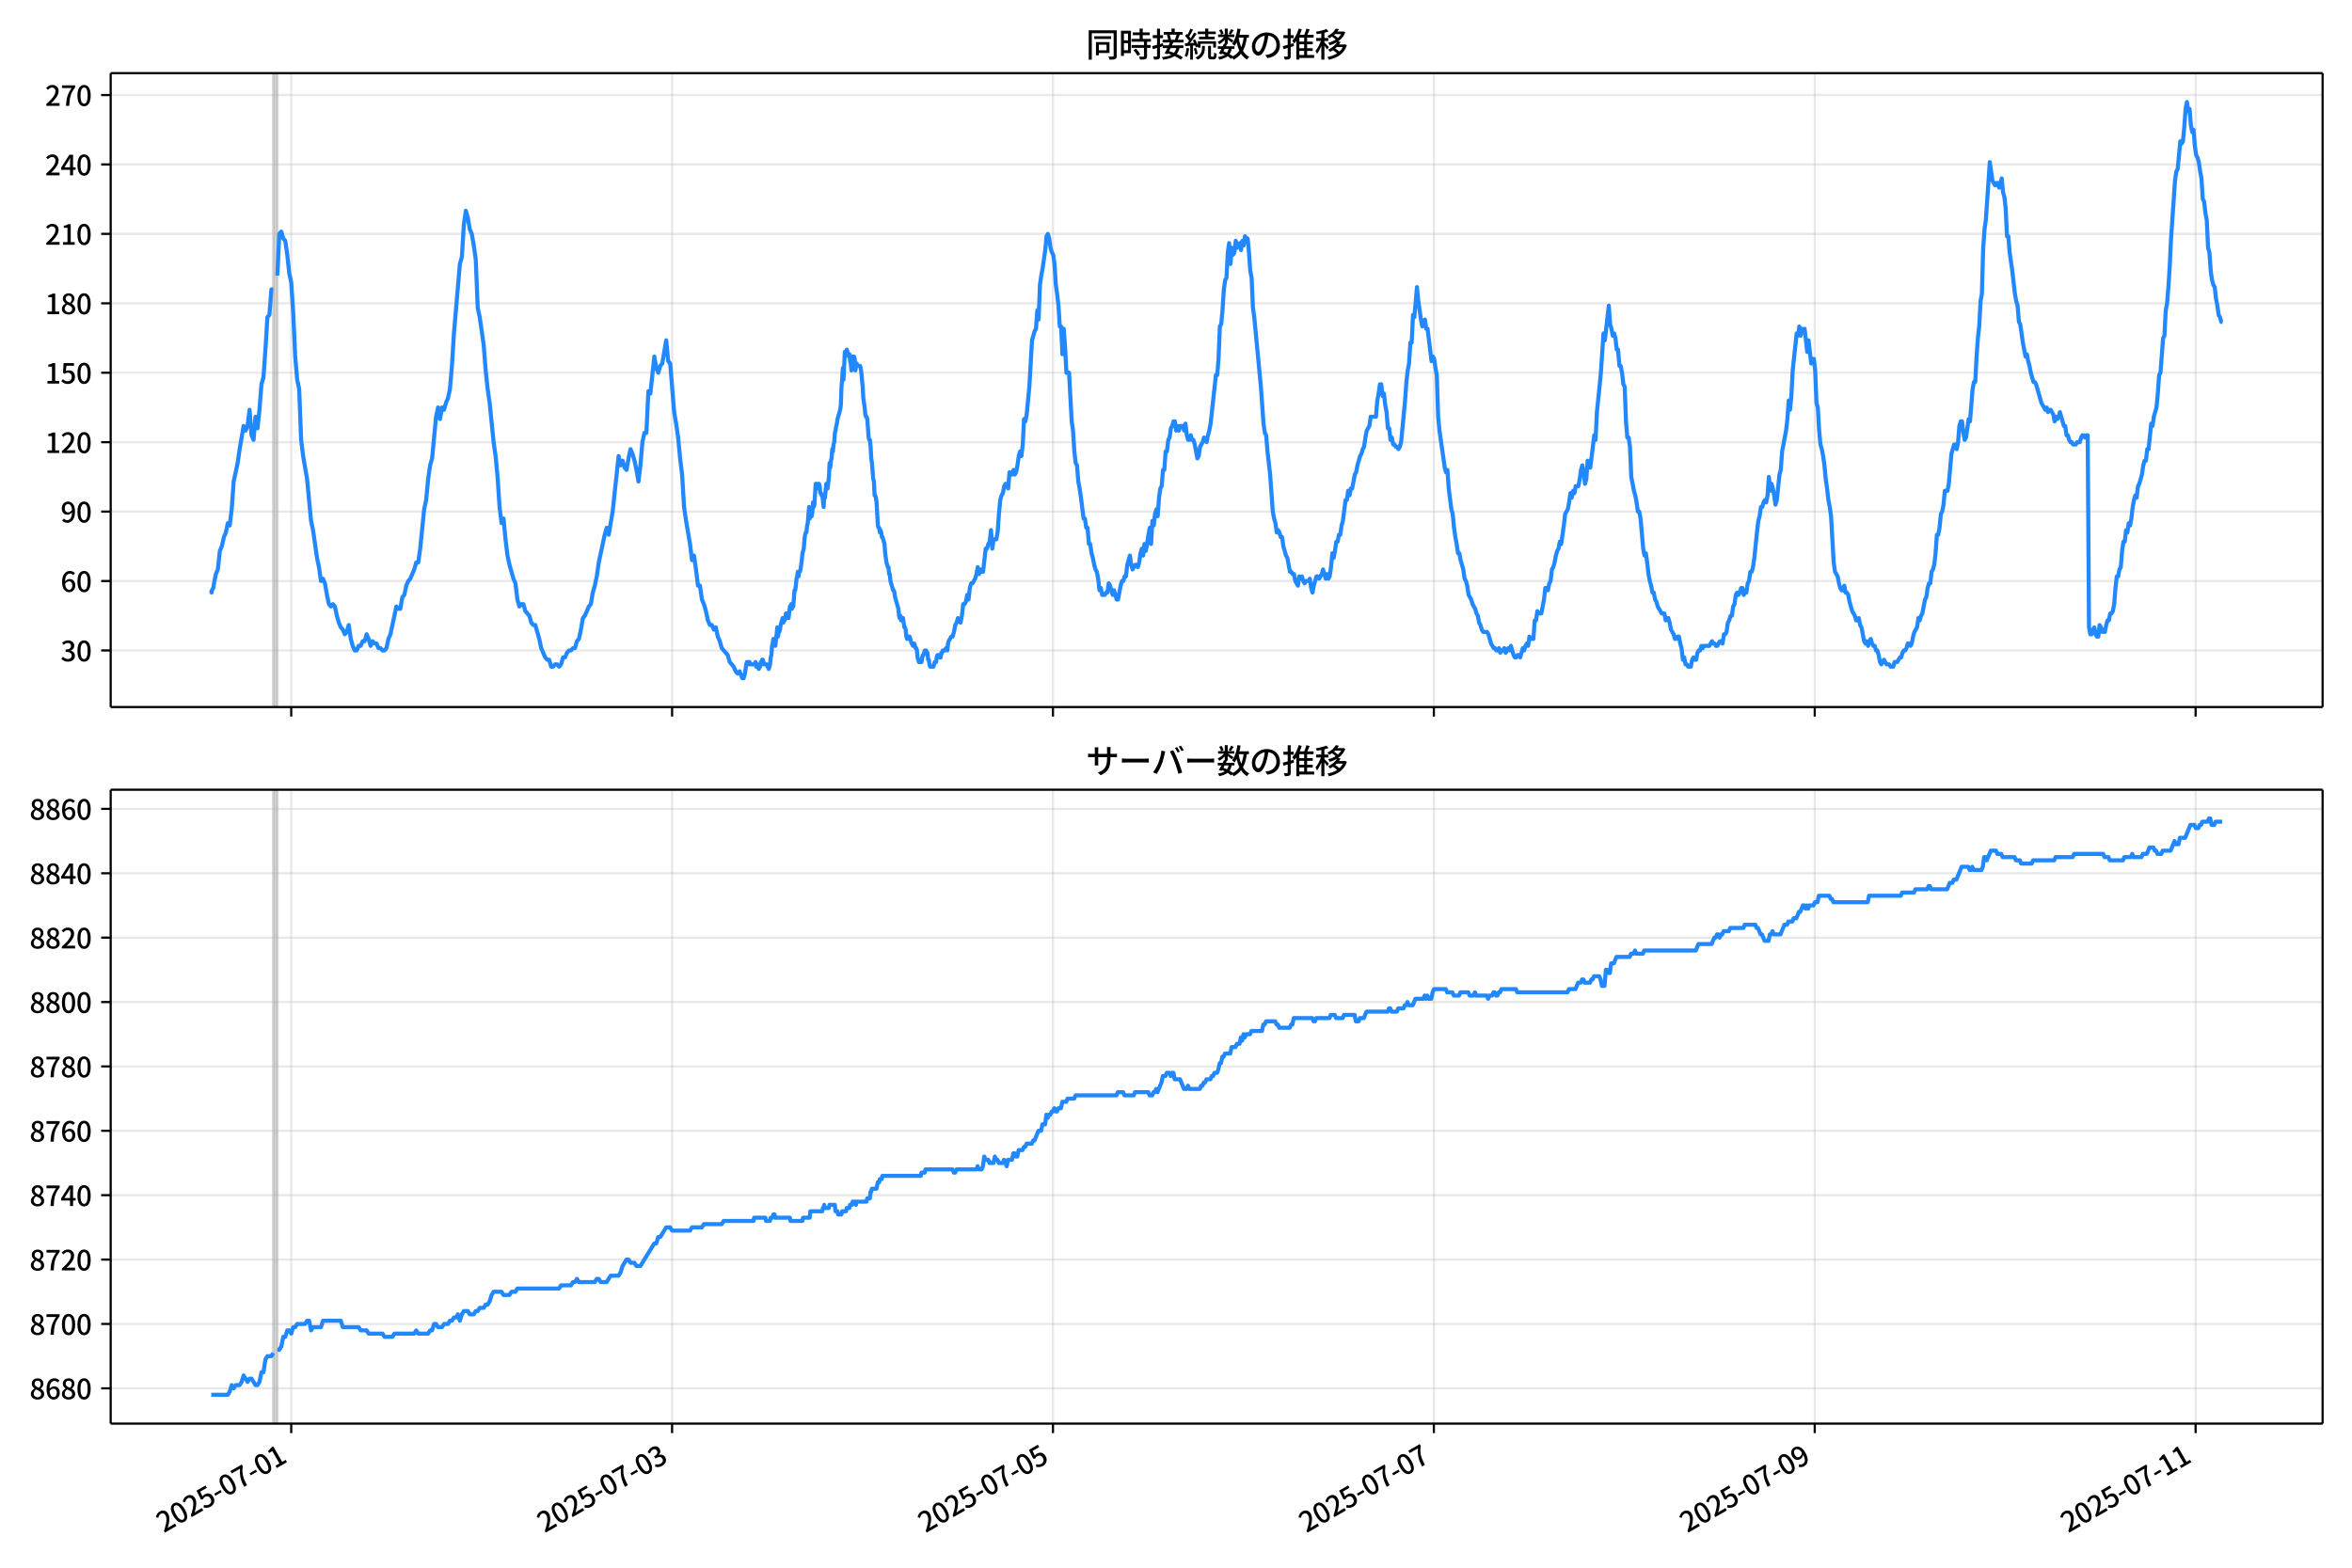 <!DOCTYPE svg  PUBLIC '-//W3C//DTD SVG 1.1//EN'  'http://www.w3.org/Graphics/SVG/1.1/DTD/svg11.dtd'>
<svg version="1.1" viewBox="0 0 864 576" xmlns="http://www.w3.org/2000/svg" xmlns:xlink="http://www.w3.org/1999/xlink">
 <defs>
  <style type="text/css">*{stroke-linejoin: round; stroke-linecap: butt}</style>
 </defs>
 <g id="aa">
  <g id="ab">
   <path d="m0 576h864v-576h-864z" fill="#fff"/>
  </g>
  <g id="ac">
   <g id="ad">
    <path d="m40.66 259.78h812.54v-232.9h-812.54z" fill="#fff"/>
   </g>
   <g id="ae">
    <path d="m100.42 259.78h1.457v-232.9h-1.457z" clip-path="url(#e)" fill="#808080" opacity=".3" stroke="#808080"/>
   </g>
   <g id="af">
    <g id="ag">
     <g id="ah">
      <path d="m106.98 259.78v-232.9" clip-path="url(#e)" fill="none" stroke="#b0b0b0" stroke-linecap="square" stroke-opacity=".3" stroke-width=".8"/>
     </g>
     <g id="ai">
      <defs>
       <path id="h" d="m0 0v3.5" stroke="#000" stroke-width=".8"/>
      </defs>
      <use x="106.978" y="259.778" stroke="#000000" stroke-width=".8" xlink:href="#h"/>
     </g>
    </g>
    <g id="aj">
     <g id="ak">
      <path d="m246.89 259.78v-232.9" clip-path="url(#e)" fill="none" stroke="#b0b0b0" stroke-linecap="square" stroke-opacity=".3" stroke-width=".8"/>
     </g>
     <g id="al">
      <use x="246.892" y="259.778" stroke="#000000" stroke-width=".8" xlink:href="#h"/>
     </g>
    </g>
    <g id="am">
     <g id="an">
      <path d="m386.81 259.78v-232.9" clip-path="url(#e)" fill="none" stroke="#b0b0b0" stroke-linecap="square" stroke-opacity=".3" stroke-width=".8"/>
     </g>
     <g id="ao">
      <use x="386.807" y="259.778" stroke="#000000" stroke-width=".8" xlink:href="#h"/>
     </g>
    </g>
    <g id="ap">
     <g id="aq">
      <path d="m526.72 259.78v-232.9" clip-path="url(#e)" fill="none" stroke="#b0b0b0" stroke-linecap="square" stroke-opacity=".3" stroke-width=".8"/>
     </g>
     <g id="ar">
      <use x="526.721" y="259.778" stroke="#000000" stroke-width=".8" xlink:href="#h"/>
     </g>
    </g>
    <g id="as">
     <g id="at">
      <path d="m666.64 259.78v-232.9" clip-path="url(#e)" fill="none" stroke="#b0b0b0" stroke-linecap="square" stroke-opacity=".3" stroke-width=".8"/>
     </g>
     <g id="au">
      <use x="666.636" y="259.778" stroke="#000000" stroke-width=".8" xlink:href="#h"/>
     </g>
    </g>
    <g id="av">
     <g id="aw">
      <path d="m806.55 259.78v-232.9" clip-path="url(#e)" fill="none" stroke="#b0b0b0" stroke-linecap="square" stroke-opacity=".3" stroke-width=".8"/>
     </g>
     <g id="ax">
      <use x="806.55" y="259.778" stroke="#000000" stroke-width=".8" xlink:href="#h"/>
     </g>
    </g>
   </g>
   <g id="ay">
    <g id="az">
     <g id="ba">
      <path d="m40.66 238.99h812.54" clip-path="url(#e)" fill="none" stroke="#b0b0b0" stroke-linecap="square" stroke-opacity=".3" stroke-width=".8"/>
     </g>
     <g id="bb">
      <defs>
       <path id="b" d="m0 0h-3.5" stroke="#000" stroke-width=".8"/>
      </defs>
      <use x="40.66" y="238.988" stroke="#000000" stroke-width=".8" xlink:href="#b"/>
     </g>
     <g id="bc">
      <!-- 30 -->
      <g transform="translate(22.26 242.97) scale(.1 -.1)">
       <defs>
        <path id="r" transform="scale(.016)" d="m1715-90q-371 0-656 90t-503 240q-217 150-377 323l359 474q211-205 479-359 269-153 634-153 269 0 467 92 199 93 311 266t112 423q0 256-125 451t-429 300q-304 106-835 106v551q467 0 732 105 266 106 384 291 119 186 119 423 0 307-192 489-192 183-531 183-269 0-503-119-233-118-438-316l-384 460q282 256 614 413 333 157 737 157 422 0 748-144 327-144 512-413 186-269 186-659 0-403-221-685-221-281-592-422v-26q269-70 490-227t349-400 128-557q0-422-215-726-214-304-573-468-358-163-787-163z"/>
        <path id="a" transform="scale(.016)" d="m1830-90q-460 0-806 275-346 276-535 823-188 547-188 1366 0 820 188 1357 189 538 535 803 346 266 806 266 461 0 800-269 340-269 528-803 189-534 189-1354 0-819-189-1366-188-547-528-823-339-275-800-275zm0 589q237 0 422 185 186 186 288 599 103 413 103 1091 0 679-103 1082-102 403-288 582-185 180-422 180-236 0-422-180-186-179-292-582-105-403-105-1082 0-678 105-1091 106-413 292-599 186-185 422-185z"/>
       </defs>
       <use xlink:href="#r"/>
       <use transform="translate(57)" xlink:href="#a"/>
      </g>
     </g>
    </g>
    <g id="bd">
     <g id="be">
      <path d="m40.66 213.48h812.54" clip-path="url(#e)" fill="none" stroke="#b0b0b0" stroke-linecap="square" stroke-opacity=".3" stroke-width=".8"/>
     </g>
     <g id="bf">
      <use x="40.66" y="213.479" stroke="#000000" stroke-width=".8" xlink:href="#b"/>
     </g>
     <g id="bg">
      <!-- 60 -->
      <g transform="translate(22.26 217.46) scale(.1 -.1)">
       <defs>
        <path id="l" transform="scale(.016)" d="m1971-90q-339 0-634 144-294 144-518 435-224 292-352 733-128 442-128 1044 0 678 147 1161 148 483 397 784 250 301 570 445t665 144q397 0 688-147 292-147 490-359l-403-448q-128 154-327 253-198 99-409 99-307 0-567-182-259-182-413-605-153-422-153-1145 0-608 115-1002t326-589q212-195 493-195 212 0 375 121 163 122 259 343t96 522q0 300-90 511-89 212-259 320-169 109-419 109-211 0-451-134t-458-461l-25 538q134 192 313 323t374 201q196 71 375 71 397 0 694-163 298-163 467-490 170-326 170-825 0-468-195-817-195-348-512-544-317-195-701-195z"/>
       </defs>
       <use xlink:href="#l"/>
       <use transform="translate(57)" xlink:href="#a"/>
      </g>
     </g>
    </g>
    <g id="bh">
     <g id="bi">
      <path d="m40.66 187.97h812.54" clip-path="url(#e)" fill="none" stroke="#b0b0b0" stroke-linecap="square" stroke-opacity=".3" stroke-width=".8"/>
     </g>
     <g id="bj">
      <use x="40.66" y="187.97" stroke="#000000" stroke-width=".8" xlink:href="#b"/>
     </g>
     <g id="bk">
      <!-- 90 -->
      <g transform="translate(22.26 191.95) scale(.1 -.1)">
       <defs>
        <path id="q" transform="scale(.016)" d="m1562-90q-410 0-708 150-297 151-502 356l403 461q141-160 346-256t422-96q224 0 425 102 202 103 352 333 151 230 237 614 87 384 87 941 0 589-115 970t-323 563-496 182q-205 0-372-118-166-118-262-336t-96-525q0-301 86-512 87-211 259-323 173-112 417-112 224 0 460 141 237 141 448 461l32-544q-134-180-313-314t-371-208-384-74q-391 0-689 166-297 167-467 496-169 330-169 823 0 467 195 816t515 541 698 192q339 0 636-138 298-137 519-419 221-281 349-710t128-1018q0-691-141-1187t-391-807q-249-310-563-461-313-150-652-150z"/>
       </defs>
       <use xlink:href="#q"/>
       <use transform="translate(57)" xlink:href="#a"/>
      </g>
     </g>
    </g>
    <g id="bl">
     <g id="bm">
      <path d="m40.66 162.46h812.54" clip-path="url(#e)" fill="none" stroke="#b0b0b0" stroke-linecap="square" stroke-opacity=".3" stroke-width=".8"/>
     </g>
     <g id="bn">
      <use x="40.66" y="162.461" stroke="#000000" stroke-width=".8" xlink:href="#b"/>
     </g>
     <g id="bo">
      <!-- 120 -->
      <g transform="translate(16.56 166.45) scale(.1 -.1)">
       <defs>
        <path id="k" transform="scale(.016)" d="m544 0v608h1037v3277h-845v467q333 58 579 147 247 90 451 218h557v-4109h915v-608h-2694z"/>
        <path id="d" transform="scale(.016)" d="m282 0v429q697 621 1164 1136 468 515 701 956 234 442 234 826 0 256-87 451-86 196-262 301-176 106-445 106-275 0-506-151-230-150-422-368l-416 410q301 333 637 518 336 186 803 186 429 0 749-176t496-493 176-745q0-455-224-919t-615-935q-390-470-889-950 186 20 394 36t374 16h1184v-634h-3046z"/>
       </defs>
       <use xlink:href="#k"/>
       <use transform="translate(57)" xlink:href="#d"/>
       <use transform="translate(114)" xlink:href="#a"/>
      </g>
     </g>
    </g>
    <g id="bp">
     <g id="bq">
      <path d="m40.66 136.95h812.54" clip-path="url(#e)" fill="none" stroke="#b0b0b0" stroke-linecap="square" stroke-opacity=".3" stroke-width=".8"/>
     </g>
     <g id="br">
      <use x="40.66" y="136.952" stroke="#000000" stroke-width=".8" xlink:href="#b"/>
     </g>
     <g id="bs">
      <!-- 150 -->
      <g transform="translate(16.56 140.94) scale(.1 -.1)">
       <defs>
        <path id="j" transform="scale(.016)" d="m1715-90q-365 0-653 90t-506 237q-217 147-383 307l352 480q134-134 294-246t361-183q202-70 452-70 262 0 473 118 212 119 333 346 122 227 122 541 0 460-247 716-246 256-649 256-224 0-384-64t-365-198l-365 237 141 2240h2387v-627h-1747l-109-1204q154 77 307 118 154 42 340 42 397 0 723-160t518-490q192-329 192-847 0-519-224-887t-586-560q-361-192-777-192z"/>
       </defs>
       <use xlink:href="#k"/>
       <use transform="translate(57)" xlink:href="#j"/>
       <use transform="translate(114)" xlink:href="#a"/>
      </g>
     </g>
    </g>
    <g id="bt">
     <g id="bu">
      <path d="m40.66 111.44h812.54" clip-path="url(#e)" fill="none" stroke="#b0b0b0" stroke-linecap="square" stroke-opacity=".3" stroke-width=".8"/>
     </g>
     <g id="bv">
      <use x="40.66" y="111.443" stroke="#000000" stroke-width=".8" xlink:href="#b"/>
     </g>
     <g id="bw">
      <!-- 180 -->
      <g transform="translate(16.56 115.43) scale(.1 -.1)">
       <defs>
        <path id="f" transform="scale(.016)" d="m1830-90q-441 0-787 163-345 164-547 448-202 285-202 650 0 314 122 557t314 419 403 291v32q-256 186-442 458-185 272-185 643 0 365 176 640t480 425q304 151 694 151 410 0 704-160t457-439q164-278 164-649 0-237-96-448t-234-381q-137-169-291-278v-32q218-115 397-285 179-169 288-406t109-557q0-346-189-628-189-281-532-448-342-166-803-166zm314 2708q205 198 310 419 106 221 106 464 0 211-83 384t-247 272q-163 99-393 99-288 0-480-183-192-182-192-502 0-256 134-429 135-172 359-294t486-230zm-294-2170q236 0 418 89 183 90 285 253 103 164 103 388 0 211-90 367-89 157-246 272-157 116-368 215t-454 195q-244-173-398-426-153-252-153-553 0-237 118-416 119-179 324-282 205-102 461-102z"/>
       </defs>
       <use xlink:href="#k"/>
       <use transform="translate(57)" xlink:href="#f"/>
       <use transform="translate(114)" xlink:href="#a"/>
      </g>
     </g>
    </g>
    <g id="bx">
     <g id="by">
      <path d="m40.66 85.933h812.54" clip-path="url(#e)" fill="none" stroke="#b0b0b0" stroke-linecap="square" stroke-opacity=".3" stroke-width=".8"/>
     </g>
     <g id="bz">
      <use x="40.66" y="85.933" stroke="#000000" stroke-width=".8" xlink:href="#b"/>
     </g>
     <g id="ca">
      <!-- 210 -->
      <g transform="translate(16.56 89.919) scale(.1 -.1)">
       <use xlink:href="#d"/>
       <use transform="translate(57)" xlink:href="#k"/>
       <use transform="translate(114)" xlink:href="#a"/>
      </g>
     </g>
    </g>
    <g id="cb">
     <g id="cc">
      <path d="m40.66 60.424h812.54" clip-path="url(#e)" fill="none" stroke="#b0b0b0" stroke-linecap="square" stroke-opacity=".3" stroke-width=".8"/>
     </g>
     <g id="cd">
      <use x="40.66" y="60.424" stroke="#000000" stroke-width=".8" xlink:href="#b"/>
     </g>
     <g id="ce">
      <!-- 240 -->
      <g transform="translate(16.56 64.41) scale(.1 -.1)">
       <defs>
        <path id="m" transform="scale(.016)" d="m2170 0v3072q0 192 12 457 13 266 20 458h-26q-90-179-183-365-92-185-195-364l-921-1415h2579v-576h-3328v493l1875 2957h858v-4717h-691z"/>
       </defs>
       <use xlink:href="#d"/>
       <use transform="translate(57)" xlink:href="#m"/>
       <use transform="translate(114)" xlink:href="#a"/>
      </g>
     </g>
    </g>
    <g id="cf">
     <g id="cg">
      <path d="m40.66 34.915h812.54" clip-path="url(#e)" fill="none" stroke="#b0b0b0" stroke-linecap="square" stroke-opacity=".3" stroke-width=".8"/>
     </g>
     <g id="ch">
      <use x="40.66" y="34.915" stroke="#000000" stroke-width=".8" xlink:href="#b"/>
     </g>
     <g id="ci">
      <!-- 270 -->
      <g transform="translate(16.56 38.901) scale(.1 -.1)">
       <defs>
        <path id="g" transform="scale(.016)" d="m1235 0q32 646 109 1187t224 1024 384 941 576 938h-2208v627h3027v-455q-409-512-665-989-256-476-397-969t-205-1053-90-1251h-755z"/>
       </defs>
       <use xlink:href="#d"/>
       <use transform="translate(57)" xlink:href="#g"/>
       <use transform="translate(114)" xlink:href="#a"/>
      </g>
     </g>
    </g>
   </g>
   <g id="cj">
    <path d="m77.594 216.88.138.85.122-.85.505-.85.257-1.701.687-3.401.727-1.701.731-6.802.727-1.701.755-3.401.725-1.701.73-3.401.687.85.729-5.952.729-10.204 1.457-6.802.729-5.102 1.457-8.503.729 1.701.729-1.701.729-5.952.729 9.353.729 1.701.729-8.503.729 4.252.729-6.802.729-9.353.729-2.551.729-10.204.729-11.904.729-.85.729-9.353h.729m1.457-5.102.729-15.305.729-.85.729 2.551.729.85.729 5.102.729 6.802.729 3.401.729 11.054.729 16.156.729 8.503.729 3.401.729 18.707.729 5.952 1.457 8.503 1.457 15.305.729 3.401 1.457 10.204.729 3.401.729 5.102.729-.85.729 1.701.729 4.252.729 3.401.729.85.729-.85.729.85.729 3.401.729 2.551.729 1.701.729.85.729 1.701.729-.85.729-2.551.729 5.102.729 2.551.729 1.701h.729l.729-1.701h.729l.729-1.701h.729l.729-2.551.729 1.701.729 2.551.729-1.701.729.85h.729l.729 1.701h.729l.729.85h.729l.729-.85.729-3.401.729-1.701 2.186-10.204.729.85h.729l.729-4.252.729-.85.729-3.401.729-1.701.729-.85 1.457-3.401.729-2.551h.729l.729-5.102 1.457-14.455.729-3.401.729-7.653.729-5.102.729-2.551 1.457-15.305.729-3.401.729 4.252.729-4.252.729.85.729-2.551.729-1.701.729-3.401.729-8.503.729-11.904 2.186-25.509.729-2.551.729-11.904.729-5.102.729 2.551.729 4.252.729 1.701.729 4.252.729 5.102.729 17.856.729 3.401 1.457 10.204.729 9.353.729 6.802.729 5.102 1.457 14.455.729 5.102.729 7.653.729 11.054.729 5.952.729-1.701.729 7.653.729 5.952.729 3.401 1.457 5.102.729 1.701.729 5.952.729 2.551.729-.85h.729l.729 2.551 1.457 1.701.729 2.551.729.85h.729l1.457 5.102.729 3.401 1.457 3.401.729.85h.729l.729 2.551h.729l.729-.85h.729l.729.85.729-.85.729-2.551h.729l.729-1.701.729-.85h.729l.729-.85h.729l.729-2.551.729-.85.729-3.401.729-4.252.729-.85 1.457-3.401.729-.85.729-4.252.729-2.551.729-3.401.729-5.102 2.186-10.204.729-2.551.729 2.551 1.457-8.503 2.186-20.407.729 3.401.729-1.701.729 2.551.729.85.729-4.252.729-3.401.729 1.701.729 2.551.729 3.401.729 4.252.729-5.952.729-8.503.729-3.401h.729l.729-15.305.729.85 1.457-13.605.729 4.252.729 1.701.729-2.551.729-.85 1.457-8.503.729 7.653.729.85 1.457 17.856.729 4.252.729 5.102.729 7.653.729 5.952.729 11.904.729 5.102 1.457 8.503.729 5.952.729-1.701.729 5.102.729 5.952h.729l.729 5.102.729 1.701.729 2.551.729 3.401.729 1.701h.729l.729 1.701.729-.85.729 3.401.729 1.701.729 2.551 2.186 2.551.729 2.551 1.457 1.701.729 1.701.729.85.729-.85.972 2.551h.486l.486-1.701.486-3.401.243-.85h.486l.243.85.243-.85.243.85h1.7l.243-.85.243 1.701h.243l.243-.85.486 1.701.243-.85h.243l.243-1.701.243.85.243-1.701h.243l.486 1.701h.972l.243.85h.243l.243.85.486-1.701.243-2.551.243-.85.243-3.401.243-.85.243-1.701h.486l.243 2.551.729-6.802.243 3.401.243-1.701h.243l.243-.85.243-1.701.729-2.551.243 1.701.243-.85h.243l.243-.85.243-1.701h.486l.243 1.701h.243l.486-4.252h.243l.243-.85.243 1.701.243-1.701.243.85.486-5.952h.243l.243-1.701.243-2.551.243-.85.243-1.701.243 1.701.243-1.701h.243l.243-.85.486-3.401.243-2.551.486-1.701.243-3.401.243-1.701.243-.85h.243l.243-2.551.243-.85.486-5.952.243 4.252.243-2.551h.243l.243 1.701.243-1.701.243-3.401.243 1.701.243-.85.486-7.653h.243l.486 1.701.243-1.701h.243l.243.85.243 2.551h.243l.243.85h.243l.486 4.252.243-4.252.243.85.486-5.102.486 1.701.486-4.252.243-5.102.243 1.701.243-2.551.243-.85.243-3.401.243.85.243-2.551.243-.85.243-3.401.243-.85.243-1.701.243-.85.243-1.701.972-3.401.243-1.701.243-6.802.243-2.551.243-4.252.243 4.252.486-10.204h.243l.243.85.243-1.701.729 2.551.243-.85.243 2.551.243.85.243 2.551.243-5.102.243 1.701.243.85.243-2.551.243.85.243 4.252.243-1.701.243-.85.243.85h.972l.243.85.243 1.701.486 5.102.243 4.252.486 3.401.243 2.551.243.85h.243l.243.85.486 6.802.243.85h.243l.243 2.551.243 4.252.243 1.701.486 5.952.243.85.243 5.102h.243l.243.85.243 1.701.486 8.503.243.85h.243l.243 1.701.243-.85.243.85.243 1.701h.243l.729 2.551.243 3.401.486 3.401.486 1.701h.243l.243 2.551h.243l.243 2.551.972 3.401h.243l.243.85.243 1.701 1.214 4.252.243 2.551.243.85.243-.85.243 1.701.243-.85h.486l.486 3.401h.243l.243.85.243 2.551.243.85h.486l.243-.85h.243l.729 2.551h.243l.243.85.243-.85h.243l.486 1.701h.243l.243.85.243 2.551.486 1.701h.486l.243-.85.243.85.243-1.701.243-.85h.243l.486-1.701.243.85.243-.85.243.85h.243l.243 2.551h.243l.243 1.701.243.85h1.214l.486-1.701h.486l.243-1.701.243-.85h.486l.243.85h.486l.243-1.701h.243l.243-.85h.729l.486-.85.486.85.243-2.551.243-.85.972-1.701h.486l.486-1.701.486-2.551.486-.85.486-1.701.972 1.701.486-2.551.486-4.252h.486l.486-.85.486-2.551.486 1.701.486-4.252.486-1.701h.486l.972-1.701.486-1.701.486-2.551.486 2.551.486-1.701.486.85h.486l.972-8.503h.486l.486-1.701.486-.85.486-4.252.486 6.802.486-3.401h.972l.486-2.551.486-6.802.486-5.102.486-1.701.486-.85.486-2.551.486-.85.972 1.701.486-5.952.486.85h.486l.486-1.701.486 1.701.486-.85.486-2.551.486-3.401.486-1.701.486 1.701.486-4.252.486-9.353.486.85.486-2.551.972-10.204.972-17.006.972-3.401.486-.85.486-6.802.486 3.401.486-12.755.486-3.401.486-2.551.972-6.802.486-5.102.486-.85.486 1.701.486 3.401.486 1.701.486.85.486 3.401.486 7.653.486 3.401.486 4.252.486 7.653h.486l.486 10.204.486-9.353.486 6.802.486 9.353h.972l.972 17.856.486 3.401.486 7.653.486 4.252.486.85.486 5.952.486 2.551.486 3.401.972 7.653h.486l.486 3.401h.486l.486 5.952h.486l.486 3.401.486 1.701.486 2.551.486 1.701.486.85.486 2.551.486 4.252.486-.85.486 2.551h.972l.486-.85h.486l.486-3.401.486.85.972 3.401.486-1.701.972 3.401h.486l.972-5.102.486-1.701h.486l.486-1.701h.486l.486-4.252.972-3.401.486 3.401.486 1.701.972-1.701h.486l.486.85.486-1.701.486-3.401.486-1.701.486 2.551.486-4.252.486 2.551.486-2.551.486-3.401.486-2.551.486 5.952.486-8.503.486 1.701.486-4.252.486-1.701.486 2.551.486-6.802.486-3.401.486-.85.486-5.952h.486l.486-6.802h.486l.486-4.252.486-.85.486-3.401.486-.85.486-1.701h.486l.486 3.401.486-1.701.486 1.701.486-1.701h.972l.486 1.701.486-2.551.486 4.252.486 1.701h.486l.486-1.701.486 1.701h.486l.486 1.701.972 5.102.486-.85.486-3.401.972-1.701.486-1.701.972 1.701.486-2.551.486-1.701.486-2.551 1.943-17.856h.486l.486-5.952.486-11.904.486-.85.486-5.102.486-7.653.486-3.401.486-.85.486-9.353.486-3.401.486 7.653.486-5.952.486 2.551.486-.85.486-4.252.486 2.551.972-1.701.486 2.551.486-3.401.486 1.701.486-3.401.486.85h.486l.486 5.102.486 6.802.486 2.551.486 11.054.486 3.401 2.429 25.509.972 13.605.486 3.401.486.85.486 5.952.972 8.503.972 13.605.486 2.551.486 1.701.486 3.401.486-.85.486.85.486 1.701h.486l.486 3.401.972 3.401.486.85.972 5.102h.486l.486.85h.486l.486 2.551.972 1.701.486-3.401.486.85.486-.85.486 1.701.486.85.486-.85h.972l.486-.85.486 3.401.486 1.701.486-2.551.972-3.401h.486l.486.85.972-1.701.486-1.701.972 3.401.486-1.701.486 1.701.486-.85.486-3.401.486-5.102.486 1.701.486-2.551.486-3.401h.486l.486-2.551h.486l.486-3.401.486-1.701.972-7.653h.486l.486-3.401.486 1.701.486-2.551h.486l.972-5.102.486-.85.486-2.551.972-3.401.486-.85.486-1.701.486-.85.486-3.401.486-2.551.972-1.701.486-3.401h1.943l.486-5.952.486-2.551.486-3.401h.486l.486 4.252.486-.85.486 4.252.486 2.551.486 5.952h.486l.486 4.252.486-.85.486 2.551h.486l.486.85h.486l.486.85.486-.85.486-1.701 1.457-15.305.486-6.802.486-4.252.486-2.551.486-7.653h.486l.486-10.204.486.85.972-11.054.486 5.102.972 6.802.486 2.551.486-.85.486-1.701.486 3.401h.486l1.457 11.904.486-1.701.486.85.486 3.401.486 2.551.486 15.305.486 5.102 1.943 13.605.486 1.701.486-.85.486 6.802.972 7.653.486 1.701.486 5.102.486 3.401.486 2.551.486 3.401h.486l.486 2.551.972 3.401.486 3.401.486.85.486 1.701.486 3.401.972 1.701.486 1.701.972 1.701.486 1.701.486.85.486 2.551.486.85.486 1.701.486.85h1.457l.486.85.972 3.401.972 1.701h.486l.486.85h.486l.486-.85.486 1.701.486-.85h.486l.486-.85.486 1.701.972-1.701.486.85.486-1.701.972 3.401.486.85h.486l.486-.85h.486l.486.85.972-3.401.486.85.486-1.701.486-.85.486.85.486-3.401.486.85h.972l.486-6.802h.486l.486-3.401.486.85h.972l.972-5.102.486-4.252h.486l.486.85.486-2.551.486-.85.486-4.252.486-.85.486-1.701.486-2.551.486-1.701.486-.85.486-2.551.486.85.972-6.802.486-4.252.972-1.701.486-2.551.486-3.401.486 1.701.486-2.551.486.85.486-2.551h.972l.486-2.551.486-3.401.486-1.701.486 2.551.486 4.252.486-1.701.486-6.802.486 2.551h.486l1.457-11.904.486 1.701.486-10.204.972-9.353.486-5.102.972-14.455.486 2.551 1.457-12.755.486 6.802.486 1.701.486 2.551.486-.85.486 1.701.486 4.252h.486l.486 5.952h.486l.486 2.551.486 4.252.486.85.486 12.755.486 5.952h.486l.486 3.401.486 11.054.972 5.102.486 1.701.486 2.551.486 3.401h.486l.486 2.551.972 11.054.486 2.551.486-.85.486 3.401.486 4.252.486 2.551.486 1.701.486 2.551h.486l.486 2.551.486.85.486 1.701 1.457 2.551h.972l.486 2.551.486-.85h.486l.486 1.701.486 2.551.972 1.701.486 1.701h.486l.486-.85h.486l.486 2.551.486 1.701.486 4.252.486-.85.486 2.551h.486l.486.85h.972l.486-2.551.486-.85.486.85h.486l.486-2.551.486-.85h.486l.486-1.701.486.85.486-.85h1.943l.972-1.701.486.85h.486l.486.85h.486l.972-1.701h.486l.486.85.486-3.401h.486l.486-.85.486-3.401.486-.85.486-1.701h.486l.486-3.401.486-.85.486-3.401.486-.85.486.85.486-.85.486-1.701h.486l.486 2.551.486-1.701.486.85.486-3.401.486-.85.486-3.401h.486l.486-1.701.486-3.401.972-9.353.486-4.252.486-1.701.486-3.401h.486l.486-1.701.486-.85.486.85.486-2.551.486-6.802.486 5.102.486-2.551.486 1.701.486 2.551.486 3.401.486-1.701.972-9.353.486-1.701.486-6.802 1.457-7.653.486-4.252.486-6.802.486 3.401.486-5.102.486-9.353 1.457-13.605.486.85.486-3.401.486 3.401.486-2.551.486.85.486-.85.972 8.503.486-4.252.972 8.503.486-1.701h.486l.486 4.252.486 11.904.486 1.701.486 8.503.486 5.102.486 1.701.486 2.551.486 3.401.486 5.102.486 3.401.486 4.252.486 2.551.486 3.401.972 17.006.486 3.401.972 1.701.486 2.551.486 1.701.486.85h.486l.486-1.701.486 2.551h.486l.486.85.486 2.551.972 3.401.972 1.701.486 1.701h.486l.486-.85.486 2.551.486.85.972 5.102.486.85.486-.85.486 1.701.486-1.701.486-.85.486 1.701.486.85h.486l.486 1.701h.486l.486 1.701.486 2.551.486.85.972-1.701.972 1.701h.972l.486.85h.972l.486-1.701h.972l.972-1.701h.486l.486-1.701.486-.85h.486l.486-.85.486-1.701h.486l.486.85.486-.85.486-2.551.486-1.701.972-1.701.486-3.401.486.85.486-1.701.486-.85.972-5.102.486-.85.486-3.401.486-1.701h.486l.486-4.252.486-.85.486-1.701.486-4.252.486-6.802h.486l.486-2.551.486-5.102.486-.85.486-2.551.486-5.102h.972l.486-2.551.972-11.054.972-3.401h.486l.486 1.701.486-2.551.486-5.952.486-1.701h.486l.486 4.252.486 2.551.486-.85.972-6.802.486.85.972-11.904.486-2.551h.486l.486-9.353.486-6.802.486-4.252.486-9.353.486-2.551.486-17.006.486-6.802.486-3.401 1.457-21.258.972 6.802.972 1.701.486-.85h.486l.486 1.701.972-3.401.486 5.102.486 1.701.486 4.252.486 10.204h.486l.486 5.952.972 6.802.972 8.503.486 2.551.486 1.701.486 5.952.486.85.972 6.802.972 5.102.486-.85.486 2.551.486 1.701.486 2.551.972 3.401h.486l.486.85 1.943 6.802 1.457 2.551.486-.85.486 1.701.486-.85h.486l.972 1.701.486 2.551.486-1.701.486.85.486-.85.486-1.701 1.457 5.102h.486l.486 3.401h.486l.486 1.701.486.85h.486l.486.85h.972l.486-.85h.972l.486-1.701.486-.85h.486l.486.85.486-.85h.486l.486 70.575.486 2.551h.486l.486-1.701.486-.85.486 2.551.486.85h.486l.486-4.252.486.85.486 1.701.486-.85.486.85.486-2.551.486-1.701h.486l.486-2.551h.486l.486-.85.486-2.551.486-5.952.486-4.252h.486l.486-2.551.486-.85.486-5.952.486-3.401h.486l.486-4.252.486.85.486-3.401.486.85.486-2.551.486-4.252.486-2.551.486-1.701.486.85.486-4.252.486-.85.972-3.401.486-3.401.486-1.701h.486l.486-4.252h.486l.972-9.353.486.85.486-3.401.972-3.401.486-5.102.486-6.802.486-.85.972-12.755.486-.85.486-9.353.486-2.551.486-5.952.486-7.653.486-10.204 1.457-21.258.486-3.401.486-.85.972-10.204.486.85.486-.85.486-5.102.486-6.802.486-2.551.486 3.401.486-.85.486 5.952.486 2.551.486-.85.486 5.952.486 3.401.486.85.486 1.701.486 3.401.486 2.551.486 7.653.486.85.486 4.252.486 2.551.486 10.204.486 1.701.486 6.802.486 3.401.486 1.701.486.85.486 4.252.486 2.551.486 3.401.486.85.486 1.701h.486v0" clip-path="url(#e)" fill="none" stroke="#28f" stroke-linecap="square" stroke-width="1.5"/>
   </g>
   <g id="ck">
    <path d="m40.66 259.78v-232.9" fill="none" stroke="#000" stroke-linecap="square" stroke-width=".8"/>
   </g>
   <g id="cl">
    <path d="m853.2 259.78v-232.9" fill="none" stroke="#000" stroke-linecap="square" stroke-width=".8"/>
   </g>
   <g id="cm">
    <path d="m40.66 259.78h812.54" fill="none" stroke="#000" stroke-linecap="square" stroke-width=".8"/>
   </g>
   <g id="cn">
    <path d="m40.66 26.88h812.54" fill="none" stroke="#000" stroke-linecap="square" stroke-width=".8"/>
   </g>
   <g id="co">
    <!-- 同時接続数の推移 -->
    <g transform="translate(398.93 20.88) scale(.12 -.12)">
     <defs>
      <path id="x" transform="scale(.016)" d="m1587 3936h3232v-518h-3232v518zm320-1114h557v-2534h-557v2534zm301 0h2291v-2086h-2291v512h1734v1069h-1734v505zm-1683 2260h5113v-570h-4524v-5056h-589v5626zm4768 0h595v-4896q0-250-67-397t-227-218q-160-77-426-96t-675-19q-13 83-45 192t-77 218q-45 108-89 185 281-13 527-13 247 0 330 0 83 7 118 42 36 35 36 112v4890z"/>
      <path id="v" transform="scale(.016)" d="m2714 4672h3238v-525h-3238v525zm-244-1235h3712v-538h-3712v538zm20-1184h3635v-531h-3635v531zm1523 3155h595v-2310h-595v2310zm832-2451h589v-2823q0-230-61-364-61-135-227-199-167-70-423-86t-633-16q-20 121-78 285-57 163-121 284 275-6 509-9t310-3q77 6 106 28 29 23 29 93v2810zm-2023-1677 487 282q153-160 313-352t294-381q135-189 206-343l-519-313q-64 153-189 348-124 196-278 394-154 199-314 365zm-2086 3718h1619v-4281h-1619v544h1056v3187h-1056v550zm32-1843h1293v-537h-1293v537zm-320 1843h563v-4832h-563v4832z"/>
      <path id="w" transform="scale(.016)" d="m3866 5408h614v-870h-614v870zm-1479-653h3597v-518h-3597v518zm-230-1485h4e3v-518h-4e3v518zm825 922 519 102q64-160 121-342 58-182 96-352 39-170 45-304l-544-128q-6 134-42 313-35 180-83 365-48 186-112 346zm1856 109 589-71q-96-275-202-557-105-281-195-486l-518 77q58 147 122 329 64 183 118 372t86 336zm-2643-2106h3943v-518h-3943v518zm1408 685 602-115q-167-371-362-784t-390-797-362-685l-525 179q160 288 346 666t368 784 323 752zm-659-2157 358 403q352-102 733-240 381-137 752-304 371-166 697-336 327-169 558-329l-384-461q-218 160-532 336-313 176-685 345-371 170-755 323-384 154-742 263zm1894 1114 583-71q-122-550-353-944-230-393-604-662t-922-435q-547-167-1296-269-25 128-93 269-67 141-137 230 678 64 1168 192t819 349q330 221 531 550 202 330 304 791zm-4684 217q396 90 953 240 557 151 1120 311l77-544q-525-154-1053-311-528-156-963-284l-134 588zm121 2093h1965v-563h-1965v563zm819 1248h576v-5229q0-236-51-374t-192-208q-141-77-355-99-214-23-541-16-13 115-64 288t-109 294q205-6 381-6t234 0q64 0 92 28 29 29 29 93v5229z"/>
      <path id="u" transform="scale(.016)" d="m4058 5408h595v-1798h-595v1798zm-1415-563h3443v-499h-3443v499zm231-992h3008v-499h-3008v499zm-224-877h3475v-1203h-531v729h-2432v-729h-512v1203zm1964-877h551v-1881q0-122 22-157 23-35 106-35 25 0 92 0 68 0 135 0t99 0q51 0 83 54t45 224 19 515q90-70 234-131t259-93q-19-429-83-662-64-234-183-326-118-93-316-93-39 0-103 0t-134 0-138 0q-67 0-99 0-237 0-365 64t-176 218q-48 153-48 422v1881zm-1164-6h550v-455q0-243-48-528-48-284-186-579-137-294-409-572-272-279-727-503-70 90-192 208-121 118-230 195 416 205 665 438 250 234 371 474 122 240 164 467 42 228 42 413v442zm-2240 3309 524-192q-121-244-259-503-137-259-275-496t-259-416l-410 173q122 186 246 438 125 253 240 515 116 263 193 481zm716-743 500-230q-224-359-496-756-272-396-548-764-275-368-518-650l-358 205q179 211 377 483 199 272 387 569 189 298 358 592 170 295 298 551zm-1721-665 307 403q166-154 339-340 173-185 320-364t224-327l-326-460q-77 160-218 348-141 189-314 384-172 196-332 356zm1485-832 435 179q128-211 249-458 122-246 215-474 93-227 137-412l-473-211q-32 185-119 422-86 237-201 486-115 250-243 468zm-1530-583q422 26 998 54 576 29 1184 68l7-499q-570-45-1127-84-556-38-992-70l-70 531zm1702-992 436 135q121-276 214-596t118-556l-454-148q-26 237-112 563-86 327-202 602zm-1363 109 499-83q-57-455-163-897-105-441-253-748-51 32-134 73-83 42-170 83-86 42-144 62 148 294 234 697t131 813zm691 627h525v-2861h-525v2861z"/>
      <path id="o" transform="scale(.016)" d="m224 2022h3187v-499h-3187v499zm51 2247h3111v-487h-3111v487zm1127-1735 563-121q-154-320-333-672t-352-679q-173-326-326-582l-532 173q148 243 324 566t345 669q170 346 311 646zm934-832 563-64q-89-480-262-838t-461-614-701-432-976-298q-25 128-99 269t-157 237q659 102 1085 303 426 202 666 554t342 883zm422 3597 519-211q-147-218-298-436-150-217-278-377l-403 186q121 173 252 413 132 240 208 425zm-1203 109h563v-2957h-563v2957zm-1075-320 448 186q134-192 246-420 112-227 157-393l-467-211q-38 172-147 406t-237 432zm1094-1050 397-236q-160-263-400-529-240-265-519-489-278-224-553-378-51 103-141 237-89 135-179 218 269 109 534 294 266 186 493 416 228 231 368 467zm487-204q83-45 246-145 163-99 352-211t346-211 221-150l-327-423q-83 77-230 198-147 122-317 253-170 132-327 250-156 119-259 189l295 250zm1798 396h2311v-556h-2311v556zm115 1178 615-90q-103-640-263-1235t-384-1101q-224-505-512-889-44 57-134 134t-186 157-166 125q275 339 473 796 199 458 340 995 141 538 217 1108zm1223-1510 614-58q-147-1101-445-1940-297-838-813-1443-515-604-1321-1014-26 71-90 177-64 105-134 208-70 102-128 159 742 346 1212 880 471 535 730 1290 260 755 375 1741zm-1005-135q134-851 387-1597 253-745 659-1305 407-560 1002-874-70-57-154-150-83-93-154-189-70-96-121-179-633 371-1056 988-422 618-688 1434-265 816-425 1783l550 89zm-3309-3065 327 416q377-148 754-330 378-182 701-378 324-195 548-368l-416-435q-211 179-519 378-307 198-666 383-358 186-729 334z"/>
      <path id="t" transform="scale(.016)" d="m3686 4378q-64-493-163-1041-99-547-265-1084-192-653-432-1104t-522-688-595-237q-320 0-596 221-275 221-448 621-172 400-172 931 0 537 220 1017 221 480 611 851 391 372 909 583 519 211 1121 211 576 0 1040-186 464-185 793-515 330-329 502-771 173-441 173-941 0-672-278-1194-278-521-816-851-538-329-1318-444l-378 601q166 20 307 42t263 48q307 70 585 217 279 148 496 375 218 227 342 534 125 308 125 692t-122 713q-121 330-358 573-236 243-582 380-346 138-781 138-525 0-935-186-409-185-694-489-284-304-432-656-147-352-147-678 0-365 89-605 90-240 224-355 135-115 276-115t288 144 297 457q151 314 298 800 147 461 246 982 100 522 145 1021l684-12z"/>
      <path id="p" transform="scale(.016)" d="m2995 2925h2893v-519h-2893v519zm0-1280h2893v-519h-2893v519zm-64-1299h3232v-557h-3232v557zm1312 3577h563v-3763h-563v3763zm429 1466 634-141q-154-390-340-794-185-403-339-684l-512 140q103 199 208 458 106 259 195 528 90 269 154 493zm-1472 25 582-147q-153-518-371-1018-217-499-483-931t-573-758q-38 64-109 160-70 96-147 198-77 103-141 160 416 416 733 1034t509 1302zm128-1203h2720v-537h-2720v-4205h-582v4422l313 320h269zm-3174-2157q396 90 953 240 557 151 1120 311l77-544q-525-154-1053-311-528-156-963-284l-134 588zm121 2093h1965v-563h-1965v563zm819 1248h576v-5229q0-236-51-374t-192-208q-141-77-355-99-214-23-541-16-13 115-64 288t-109 294q205-6 381-6t234 0q64 0 92 28 29 29 29 93v5229z"/>
      <path id="n" transform="scale(.016)" d="m4051 5402 595-109q-281-493-729-941t-1107-806q-39 64-106 144t-141 153q-73 74-137 119 608 288 1011 678t614 762zm-77-557h1511v-493h-1863l352 493zm1293 0h109l109 25 384-179q-192-505-496-905t-695-701q-390-301-845-519-454-217-947-358-44 109-137 253t-176 227q448 109 867 294 419 186 777 445 359 259 631 592t419 730v96zm-1990-954 377 307q167-96 336-218 170-121 320-249 151-128 247-237l-397-332q-90 108-237 236t-317 259q-169 132-329 234zm1107-934 595-109q-307-538-803-1031-496-492-1232-876-38 64-102 144t-138 156q-74 77-138 116 455 217 807 483t604 554q253 288 407 563zm-90-589h1460v-506h-1818l358 506zm1268 0h121l109 26 384-167q-192-614-531-1075t-787-794q-448-332-983-553-534-221-1129-355-45 115-132 269-86 153-176 249 551 96 1043 285 493 189 903 473 410 285 714 669t464 883v90zm-2132-1056 410 339q186-102 384-237 198-134 371-275t282-269l-435-371q-103 128-270 272-166 144-361 288t-381 253zm-2150 3533h589v-5376h-589v5376zm-992-1242h2336v-569h-2336v569zm1024-224 365-160q-96-339-231-707-134-368-291-727-157-358-336-672-179-313-365-537-44 128-134 291t-160 272q173 192 339 457 167 266 323 570 157 304 282 618t208 595zm941 1946 416-467q-314-122-695-221-380-99-784-173-403-74-780-131-20 102-71 236-51 135-102 231 358 58 732 138 375 80 711 179t573 208zm-397-2579q58-45 179-170 122-125 266-266 144-140 259-265t160-183l-352-473q-58 102-157 255-99 154-218 317-118 164-227 311-108 147-185 237l275 237z"/>
     </defs>
     <use xlink:href="#x"/>
     <use transform="translate(100)" xlink:href="#v"/>
     <use transform="translate(200)" xlink:href="#w"/>
     <use transform="translate(300)" xlink:href="#u"/>
     <use transform="translate(400)" xlink:href="#o"/>
     <use transform="translate(500)" xlink:href="#t"/>
     <use transform="translate(600)" xlink:href="#p"/>
     <use transform="translate(700)" xlink:href="#n"/>
    </g>
   </g>
  </g>
  <g id="cp">
   <g id="cq">
    <path d="m40.66 523.06h812.54v-232.9h-812.54z" fill="#fff"/>
   </g>
   <g id="cr">
    <path d="m100.42 523.06h1.457v-232.9h-1.457z" clip-path="url(#c)" fill="#808080" opacity=".3" stroke="#808080"/>
   </g>
   <g id="cs">
    <g id="ct">
     <g id="cu">
      <path d="m106.98 523.06v-232.9" clip-path="url(#c)" fill="none" stroke="#b0b0b0" stroke-linecap="square" stroke-opacity=".3" stroke-width=".8"/>
     </g>
     <g id="cv">
      <use x="106.978" y="523.055" stroke="#000000" stroke-width=".8" xlink:href="#h"/>
     </g>
     <g id="cw">
      <!-- 2025-07-01 -->
      <g transform="translate(60.189 563.33) rotate(-30) scale(.1 -.1)">
       <defs>
        <path id="i" transform="scale(.016)" d="m301 1536v544h1689v-544h-1689z"/>
       </defs>
       <use xlink:href="#d"/>
       <use transform="translate(57)" xlink:href="#a"/>
       <use transform="translate(114)" xlink:href="#d"/>
       <use transform="translate(171)" xlink:href="#j"/>
       <use transform="translate(228)" xlink:href="#i"/>
       <use transform="translate(263.7)" xlink:href="#a"/>
       <use transform="translate(320.7)" xlink:href="#g"/>
       <use transform="translate(377.7)" xlink:href="#i"/>
       <use transform="translate(413.4)" xlink:href="#a"/>
       <use transform="translate(470.4)" xlink:href="#k"/>
      </g>
     </g>
    </g>
    <g id="cx">
     <g id="cy">
      <path d="m246.89 523.06v-232.9" clip-path="url(#c)" fill="none" stroke="#b0b0b0" stroke-linecap="square" stroke-opacity=".3" stroke-width=".8"/>
     </g>
     <g id="cz">
      <use x="246.892" y="523.055" stroke="#000000" stroke-width=".8" xlink:href="#h"/>
     </g>
     <g id="da">
      <!-- 2025-07-03 -->
      <g transform="translate(200.1 563.33) rotate(-30) scale(.1 -.1)">
       <use xlink:href="#d"/>
       <use transform="translate(57)" xlink:href="#a"/>
       <use transform="translate(114)" xlink:href="#d"/>
       <use transform="translate(171)" xlink:href="#j"/>
       <use transform="translate(228)" xlink:href="#i"/>
       <use transform="translate(263.7)" xlink:href="#a"/>
       <use transform="translate(320.7)" xlink:href="#g"/>
       <use transform="translate(377.7)" xlink:href="#i"/>
       <use transform="translate(413.4)" xlink:href="#a"/>
       <use transform="translate(470.4)" xlink:href="#r"/>
      </g>
     </g>
    </g>
    <g id="db">
     <g id="dc">
      <path d="m386.81 523.06v-232.9" clip-path="url(#c)" fill="none" stroke="#b0b0b0" stroke-linecap="square" stroke-opacity=".3" stroke-width=".8"/>
     </g>
     <g id="dd">
      <use x="386.807" y="523.055" stroke="#000000" stroke-width=".8" xlink:href="#h"/>
     </g>
     <g id="de">
      <!-- 2025-07-05 -->
      <g transform="translate(340.02 563.33) rotate(-30) scale(.1 -.1)">
       <use xlink:href="#d"/>
       <use transform="translate(57)" xlink:href="#a"/>
       <use transform="translate(114)" xlink:href="#d"/>
       <use transform="translate(171)" xlink:href="#j"/>
       <use transform="translate(228)" xlink:href="#i"/>
       <use transform="translate(263.7)" xlink:href="#a"/>
       <use transform="translate(320.7)" xlink:href="#g"/>
       <use transform="translate(377.7)" xlink:href="#i"/>
       <use transform="translate(413.4)" xlink:href="#a"/>
       <use transform="translate(470.4)" xlink:href="#j"/>
      </g>
     </g>
    </g>
    <g id="df">
     <g id="dg">
      <path d="m526.72 523.06v-232.9" clip-path="url(#c)" fill="none" stroke="#b0b0b0" stroke-linecap="square" stroke-opacity=".3" stroke-width=".8"/>
     </g>
     <g id="dh">
      <use x="526.721" y="523.055" stroke="#000000" stroke-width=".8" xlink:href="#h"/>
     </g>
     <g id="di">
      <!-- 2025-07-07 -->
      <g transform="translate(479.93 563.33) rotate(-30) scale(.1 -.1)">
       <use xlink:href="#d"/>
       <use transform="translate(57)" xlink:href="#a"/>
       <use transform="translate(114)" xlink:href="#d"/>
       <use transform="translate(171)" xlink:href="#j"/>
       <use transform="translate(228)" xlink:href="#i"/>
       <use transform="translate(263.7)" xlink:href="#a"/>
       <use transform="translate(320.7)" xlink:href="#g"/>
       <use transform="translate(377.7)" xlink:href="#i"/>
       <use transform="translate(413.4)" xlink:href="#a"/>
       <use transform="translate(470.4)" xlink:href="#g"/>
      </g>
     </g>
    </g>
    <g id="dj">
     <g id="dk">
      <path d="m666.64 523.06v-232.9" clip-path="url(#c)" fill="none" stroke="#b0b0b0" stroke-linecap="square" stroke-opacity=".3" stroke-width=".8"/>
     </g>
     <g id="dl">
      <use x="666.636" y="523.055" stroke="#000000" stroke-width=".8" xlink:href="#h"/>
     </g>
     <g id="dm">
      <!-- 2025-07-09 -->
      <g transform="translate(619.85 563.33) rotate(-30) scale(.1 -.1)">
       <use xlink:href="#d"/>
       <use transform="translate(57)" xlink:href="#a"/>
       <use transform="translate(114)" xlink:href="#d"/>
       <use transform="translate(171)" xlink:href="#j"/>
       <use transform="translate(228)" xlink:href="#i"/>
       <use transform="translate(263.7)" xlink:href="#a"/>
       <use transform="translate(320.7)" xlink:href="#g"/>
       <use transform="translate(377.7)" xlink:href="#i"/>
       <use transform="translate(413.4)" xlink:href="#a"/>
       <use transform="translate(470.4)" xlink:href="#q"/>
      </g>
     </g>
    </g>
    <g id="dn">
     <g id="do">
      <path d="m806.55 523.06v-232.9" clip-path="url(#c)" fill="none" stroke="#b0b0b0" stroke-linecap="square" stroke-opacity=".3" stroke-width=".8"/>
     </g>
     <g id="dp">
      <use x="806.55" y="523.055" stroke="#000000" stroke-width=".8" xlink:href="#h"/>
     </g>
     <g id="dq">
      <!-- 2025-07-11 -->
      <g transform="translate(759.76 563.33) rotate(-30) scale(.1 -.1)">
       <use xlink:href="#d"/>
       <use transform="translate(57)" xlink:href="#a"/>
       <use transform="translate(114)" xlink:href="#d"/>
       <use transform="translate(171)" xlink:href="#j"/>
       <use transform="translate(228)" xlink:href="#i"/>
       <use transform="translate(263.7)" xlink:href="#a"/>
       <use transform="translate(320.7)" xlink:href="#g"/>
       <use transform="translate(377.7)" xlink:href="#i"/>
       <use transform="translate(413.4)" xlink:href="#k"/>
       <use transform="translate(470.4)" xlink:href="#k"/>
      </g>
     </g>
    </g>
   </g>
   <g id="dr">
    <g id="ds">
     <g id="dt">
      <path d="m40.66 510.1h812.54" clip-path="url(#c)" fill="none" stroke="#b0b0b0" stroke-linecap="square" stroke-opacity=".3" stroke-width=".8"/>
     </g>
     <g id="du">
      <use x="40.66" y="510.104" stroke="#000000" stroke-width=".8" xlink:href="#b"/>
     </g>
     <g id="dv">
      <!-- 8680 -->
      <g transform="translate(10.86 514.09) scale(.1 -.1)">
       <use xlink:href="#f"/>
       <use transform="translate(57)" xlink:href="#l"/>
       <use transform="translate(114)" xlink:href="#f"/>
       <use transform="translate(171)" xlink:href="#a"/>
      </g>
     </g>
    </g>
    <g id="dw">
     <g id="dx">
      <path d="m40.66 486.45h812.54" clip-path="url(#c)" fill="none" stroke="#b0b0b0" stroke-linecap="square" stroke-opacity=".3" stroke-width=".8"/>
     </g>
     <g id="dy">
      <use x="40.66" y="486.447" stroke="#000000" stroke-width=".8" xlink:href="#b"/>
     </g>
     <g id="dz">
      <!-- 8700 -->
      <g transform="translate(10.86 490.43) scale(.1 -.1)">
       <use xlink:href="#f"/>
       <use transform="translate(57)" xlink:href="#g"/>
       <use transform="translate(114)" xlink:href="#a"/>
       <use transform="translate(171)" xlink:href="#a"/>
      </g>
     </g>
    </g>
    <g id="ea">
     <g id="eb">
      <path d="m40.66 462.79h812.54" clip-path="url(#c)" fill="none" stroke="#b0b0b0" stroke-linecap="square" stroke-opacity=".3" stroke-width=".8"/>
     </g>
     <g id="ec">
      <use x="40.66" y="462.791" stroke="#000000" stroke-width=".8" xlink:href="#b"/>
     </g>
     <g id="ed">
      <!-- 8720 -->
      <g transform="translate(10.86 466.78) scale(.1 -.1)">
       <use xlink:href="#f"/>
       <use transform="translate(57)" xlink:href="#g"/>
       <use transform="translate(114)" xlink:href="#d"/>
       <use transform="translate(171)" xlink:href="#a"/>
      </g>
     </g>
    </g>
    <g id="ee">
     <g id="ef">
      <path d="m40.66 439.13h812.54" clip-path="url(#c)" fill="none" stroke="#b0b0b0" stroke-linecap="square" stroke-opacity=".3" stroke-width=".8"/>
     </g>
     <g id="eg">
      <use x="40.66" y="439.134" stroke="#000000" stroke-width=".8" xlink:href="#b"/>
     </g>
     <g id="eh">
      <!-- 8740 -->
      <g transform="translate(10.86 443.12) scale(.1 -.1)">
       <use xlink:href="#f"/>
       <use transform="translate(57)" xlink:href="#g"/>
       <use transform="translate(114)" xlink:href="#m"/>
       <use transform="translate(171)" xlink:href="#a"/>
      </g>
     </g>
    </g>
    <g id="ei">
     <g id="ej">
      <path d="m40.66 415.48h812.54" clip-path="url(#c)" fill="none" stroke="#b0b0b0" stroke-linecap="square" stroke-opacity=".3" stroke-width=".8"/>
     </g>
     <g id="ek">
      <use x="40.66" y="415.478" stroke="#000000" stroke-width=".8" xlink:href="#b"/>
     </g>
     <g id="el">
      <!-- 8760 -->
      <g transform="translate(10.86 419.46) scale(.1 -.1)">
       <use xlink:href="#f"/>
       <use transform="translate(57)" xlink:href="#g"/>
       <use transform="translate(114)" xlink:href="#l"/>
       <use transform="translate(171)" xlink:href="#a"/>
      </g>
     </g>
    </g>
    <g id="em">
     <g id="en">
      <path d="m40.66 391.82h812.54" clip-path="url(#c)" fill="none" stroke="#b0b0b0" stroke-linecap="square" stroke-opacity=".3" stroke-width=".8"/>
     </g>
     <g id="eo">
      <use x="40.66" y="391.821" stroke="#000000" stroke-width=".8" xlink:href="#b"/>
     </g>
     <g id="ep">
      <!-- 8780 -->
      <g transform="translate(10.86 395.81) scale(.1 -.1)">
       <use xlink:href="#f"/>
       <use transform="translate(57)" xlink:href="#g"/>
       <use transform="translate(114)" xlink:href="#f"/>
       <use transform="translate(171)" xlink:href="#a"/>
      </g>
     </g>
    </g>
    <g id="eq">
     <g id="er">
      <path d="m40.66 368.16h812.54" clip-path="url(#c)" fill="none" stroke="#b0b0b0" stroke-linecap="square" stroke-opacity=".3" stroke-width=".8"/>
     </g>
     <g id="es">
      <use x="40.66" y="368.165" stroke="#000000" stroke-width=".8" xlink:href="#b"/>
     </g>
     <g id="et">
      <!-- 8800 -->
      <g transform="translate(10.86 372.15) scale(.1 -.1)">
       <use xlink:href="#f"/>
       <use transform="translate(57)" xlink:href="#f"/>
       <use transform="translate(114)" xlink:href="#a"/>
       <use transform="translate(171)" xlink:href="#a"/>
      </g>
     </g>
    </g>
    <g id="eu">
     <g id="ev">
      <path d="m40.66 344.51h812.54" clip-path="url(#c)" fill="none" stroke="#b0b0b0" stroke-linecap="square" stroke-opacity=".3" stroke-width=".8"/>
     </g>
     <g id="ew">
      <use x="40.66" y="344.508" stroke="#000000" stroke-width=".8" xlink:href="#b"/>
     </g>
     <g id="ex">
      <!-- 8820 -->
      <g transform="translate(10.86 348.49) scale(.1 -.1)">
       <use xlink:href="#f"/>
       <use transform="translate(57)" xlink:href="#f"/>
       <use transform="translate(114)" xlink:href="#d"/>
       <use transform="translate(171)" xlink:href="#a"/>
      </g>
     </g>
    </g>
    <g id="ey">
     <g id="ez">
      <path d="m40.66 320.85h812.54" clip-path="url(#c)" fill="none" stroke="#b0b0b0" stroke-linecap="square" stroke-opacity=".3" stroke-width=".8"/>
     </g>
     <g id="fa">
      <use x="40.66" y="320.852" stroke="#000000" stroke-width=".8" xlink:href="#b"/>
     </g>
     <g id="fb">
      <!-- 8840 -->
      <g transform="translate(10.86 324.84) scale(.1 -.1)">
       <use xlink:href="#f"/>
       <use transform="translate(57)" xlink:href="#f"/>
       <use transform="translate(114)" xlink:href="#m"/>
       <use transform="translate(171)" xlink:href="#a"/>
      </g>
     </g>
    </g>
    <g id="fc">
     <g id="fd">
      <path d="m40.66 297.2h812.54" clip-path="url(#c)" fill="none" stroke="#b0b0b0" stroke-linecap="square" stroke-opacity=".3" stroke-width=".8"/>
     </g>
     <g id="fe">
      <use x="40.66" y="297.196" stroke="#000000" stroke-width=".8" xlink:href="#b"/>
     </g>
     <g id="ff">
      <!-- 8860 -->
      <g transform="translate(10.86 301.18) scale(.1 -.1)">
       <use xlink:href="#f"/>
       <use transform="translate(57)" xlink:href="#f"/>
       <use transform="translate(114)" xlink:href="#l"/>
       <use transform="translate(171)" xlink:href="#a"/>
      </g>
     </g>
    </g>
   </g>
   <g id="fg">
    <path d="m77.594 512.47h6.107l.687-1.183.729-2.366.729 1.183.729-1.183h1.457l.729-1.183.729-2.366 1.457 2.366.729-1.183h.729l1.457 2.366h.729l.729-1.183.729-3.549h.729l.729-4.731.729-1.183h1.457l.729-1.183m1.457-1.183h.729l.729-1.183.729-3.549h.729l.729-2.366h.729l.729 1.183.729-2.366h.729l.729-1.183h2.915l.729-1.183h.729l.729 3.549.729-1.183h2.915l.729-2.366h6.559l.729 2.366h5.83l.729 1.183h2.186l.729 1.183h5.101l.729 1.183h2.915l.729-1.183h7.287l.729-1.183.729 1.183h3.644l.729-1.183h.729l.729-2.366h.729l.729 1.183h1.457l.729-1.183h1.457l.729-1.183h.729l.729-1.183h.729l.729-1.183.729 2.366.729-2.366.729-1.183h1.457l.729 1.183h1.457l.729-1.183h.729l.729-1.183h1.457l.729-1.183h.729l.729-1.183.729-2.366.729-1.183h2.915l.729 1.183h2.186l.729-1.183h1.457l.729-1.183h15.303l.729-1.183h3.644l.729-1.183h.729l.729-1.183.729 1.183h5.83l.729-1.183h.729l.729 1.183h2.186l1.457-2.366h2.915l.729-1.183.729-2.366 1.457-2.366h.729l.729 1.183h1.457l.729 1.183h1.457l5.101-8.28h.729l.729-2.366h.729l2.186-3.549h1.457l.729 1.183h6.559l.729-1.183h3.644l.729-1.183h6.559l.729-1.183h10.931l.243-1.183h4.129l.243 1.183h1.457l.243-1.183h.729l.243-1.183h.486l.243 1.183h5.344l.243 1.183h4.372l.243-1.183h2.429l.243-2.366h4.372l.243-1.183h.243l.243-1.183.243 1.183h1.457l.243-1.183h1.943l.243 2.366h.729l.243 1.183h1.214l.243-1.183h1.457l.243-1.183h.972l.243-1.183h.729l.243-1.183h.972l.243 1.183.243-1.183h3.644l.243-1.183h.972l.243-2.366h.243l.243-1.183h1.7l.486-2.366h.486l.243-1.183h.729l.243-1.183h14.089l.243-1.183h1.214l.243-1.183h9.959l.486 1.183h.486l.486-1.183h7.287l.486-1.183.486 1.183h.972l.486-1.183.486-3.549.486 1.183h.972l.486 1.183h1.457l.486-2.366.486 1.183h.486l.486 1.183h1.457l.486-1.183.972 2.366.486-2.366h1.457l.486-2.366h.486l.486 1.183h.486l.486-2.366h1.457l.486-1.183h.486l.486-1.183h1.943l.486-1.183h.486l1.457-3.549h.972l.486-2.366h.972l.486-3.549.486 1.183.486-1.183h.486l.486-1.183h.486l.486-1.183.486 1.183h.486l.486-1.183h.972l.486-2.366h1.457l.486-1.183h2.429l.486-1.183h15.06l.486-1.183h1.943l.486 1.183h3.401l.486-1.183h4.858l.486 1.183h.972l.486-1.183h.486l.486-1.183.486 1.183 1.457-3.549.486-2.366h.972l.486-1.183h.972l.486 1.183.486-1.183h.486l.486 2.366h1.943l1.457 3.549h.972l.486-1.183.486 1.183h3.886l.486-1.183h.486l.486-1.183h.486l.486-1.183h1.457l.486-1.183h.486l.486-1.183h.972l.486-1.183.486-2.366h.486l.486-2.366h.486l.486-1.183h1.943l.486-2.366h1.457l.486-1.183h.972l.486-2.366.486 1.183.486-2.366.486 1.183.486-1.183h1.457l.486-1.183h3.886l.486-2.366h.486l.486-1.183h3.401l.486 1.183h.486l.486 1.183h3.886l.486-1.183h.486l.486-2.366h6.801l.486 1.183h.486l.486-1.183h4.858l.486-1.183h1.457l.486 1.183h2.429l.486-1.183h3.886l.486 2.366h.972l.486-1.183h1.457l.972-2.366h7.773l.486-1.183h.486l.486 1.183h1.943l.486-1.183h1.943l.486-1.183h.486l.486-1.183.486 1.183h1.457l.972-2.366h2.915l.486-1.183.486 1.183.486-1.183.486 1.183h.972l.486-2.366.486-1.183h4.372l.486 1.183h1.943l.486 1.183h1.943l.486-1.183h2.915l.486 1.183h1.457l.486-1.183.486 1.183h3.886l.486 1.183.486-1.183h.972l.486-1.183h.486l.486 1.183h.486l.486-1.183h.486l.486-1.183h5.344l.486 1.183h18.461l.486-1.183h2.429l.972-2.366h.972l.486-1.183h.486l.486 1.183h1.943l.486-1.183h.486l.486-1.183h1.943l.486 1.183.486 2.366h.972l.486-5.914h.486l.486 1.183h.486l.486-3.549h.972l.972-2.366h4.858l.486-1.183h.972l.486-1.183.486 1.183h2.429l.486-1.183h18.947l.972-2.366h4.858l.972-2.366h.486l.486-1.183h.486l.486 1.183.486-1.183h.486l.486-1.183h1.943l.486-1.183h4.858l.486-1.183h3.886l.486 1.183h.486l.972 2.366h.486l.972 2.366h1.457l.486-2.366h.486l.486-1.183.486 1.183h2.429l1.457-3.549h.972l.486-1.183h1.457l.486-1.183h.972l.972-2.366h.486l.972-2.366h.486l.486 1.183.486-1.183.486 1.183.486-1.183h1.457l.486-1.183h.972l.486-2.366h3.886l.486 1.183h.486l.486 1.183h12.631l.486-2.366h11.66l.486-1.183h4.372l.486-1.183h4.372l.486-1.183h.486l.486 1.183h5.83l.972-2.366h.972l.486-1.183h.972l1.943-4.731h2.429l.486 1.183h.486l.486-1.183.486 1.183h2.915l.486-1.183.486-3.549h.486l.486 1.183 1.457-3.549h1.943l.486 1.183h1.457l.486 1.183h4.372l.486 1.183h1.457l.486 1.183h3.886l.486-1.183h7.773l.486-1.183h6.316l.486-1.183h10.688l.486 1.183h1.457l.486 1.183h4.858l.486-1.183h2.429l.486-1.183.486 1.183h2.915l.486-1.183h1.457l.972-2.366h1.457l.486 1.183h.486l.486 1.183h1.457l.486-1.183h2.915l1.457-3.549.486 1.183h.972l.486-2.366h1.943l1.943-4.731h1.457l.486 1.183h.972l.486-1.183h.486l.486-1.183h1.943l.486-1.183h.486l.486 2.366h.972l.486-1.183h2.429v0" clip-path="url(#c)" fill="none" stroke="#28f" stroke-linecap="square" stroke-width="1.5"/>
   </g>
   <g id="fh">
    <path d="m40.66 523.06v-232.9" fill="none" stroke="#000" stroke-linecap="square" stroke-width=".8"/>
   </g>
   <g id="fi">
    <path d="m853.2 523.06v-232.9" fill="none" stroke="#000" stroke-linecap="square" stroke-width=".8"/>
   </g>
   <g id="fj">
    <path d="m40.66 523.06h812.54" fill="none" stroke="#000" stroke-linecap="square" stroke-width=".8"/>
   </g>
   <g id="fk">
    <path d="m40.66 290.16h812.54" fill="none" stroke="#000" stroke-linecap="square" stroke-width=".8"/>
   </g>
   <g id="fl">
    <!-- サーバー数の推移 -->
    <g transform="translate(398.93 284.16) scale(.12 -.12)">
     <defs>
      <path id="z" transform="scale(.016)" d="m4685 2893q0-621-84-1111-83-489-288-877-204-387-569-691t-928-560l-544 512q448 167 781 371 333 205 550 503 218 298 323 739 106 442 106 1075v1620q0 192-10 339-9 147-22 217h723q-6-70-22-217t-16-339v-1581zm-2304 2086q-7-64-23-199-16-134-16-313v-2317q0-128 6-256 7-128 13-224 7-96 13-140h-710q6 44 12 140 7 96 13 221 7 125 7 259v2317q0 122-10 256-9 135-28 256h723zm-1978-1197q45-12 144-22t237-20q138-9 285-9h4217q237 0 394 13t246 26v-679q-76 7-240 13-163 6-393 6h-4224q-147 0-282-3-134-3-234-10-99-6-150-12v697z"/>
      <path id="s" transform="scale(.016)" d="m621 2854q109-6 265-16 157-9 339-16 183-6 349-6 128 0 352 0t509 0 598 0q314 0 624 0 311 0 586 0t486 0q212 0 327 0 230 0 416 16t301 22v-793q-109 6-308 19-198 13-409 13-109 0-324 0-214 0-489 0t-586 0q-310 0-624 0-313 0-598 0t-509 0-352 0q-262 0-525-10-262-9-428-22v793z"/>
      <path id="y" transform="scale(.016)" d="m4941 5037q83-109 176-269t182-320q90-160 154-288l-416-179q-96 192-240 448t-272 435l416 173zm723 275q83-122 182-282 100-160 196-317 96-156 153-271l-416-186q-102 205-246 454-144 250-279 429l410 173zm-4339-3360q102 262 201 556 100 295 183 612t144 630q61 314 93 602l723-147q-19-83-45-183-26-99-48-195t-42-166q-32-154-86-394t-131-512-164-551q-86-278-182-514-115-301-269-618-153-317-326-618-173-300-346-550l-697 294q301 397 563 874t429 880zm3155 198q-96 250-215 531-118 282-243 567-124 285-246 534-122 250-224 429l659 218q96-179 221-429t253-535q128-284 249-566 122-281 218-525 90-230 195-518 106-288 211-592 106-304 195-589 90-285 154-515l-729-237q-84 352-199 736t-240 768-259 723z"/>
     </defs>
     <use xlink:href="#z"/>
     <use transform="translate(100)" xlink:href="#s"/>
     <use transform="translate(200)" xlink:href="#y"/>
     <use transform="translate(300)" xlink:href="#s"/>
     <use transform="translate(400)" xlink:href="#o"/>
     <use transform="translate(500)" xlink:href="#t"/>
     <use transform="translate(600)" xlink:href="#p"/>
     <use transform="translate(700)" xlink:href="#n"/>
    </g>
   </g>
  </g>
 </g>
 <defs>
  <clipPath id="e">
   <rect x="40.66" y="26.88" width="812.54" height="232.9"/>
  </clipPath>
  <clipPath id="c">
   <rect x="40.66" y="290.16" width="812.54" height="232.9"/>
  </clipPath>
 </defs>
</svg>
